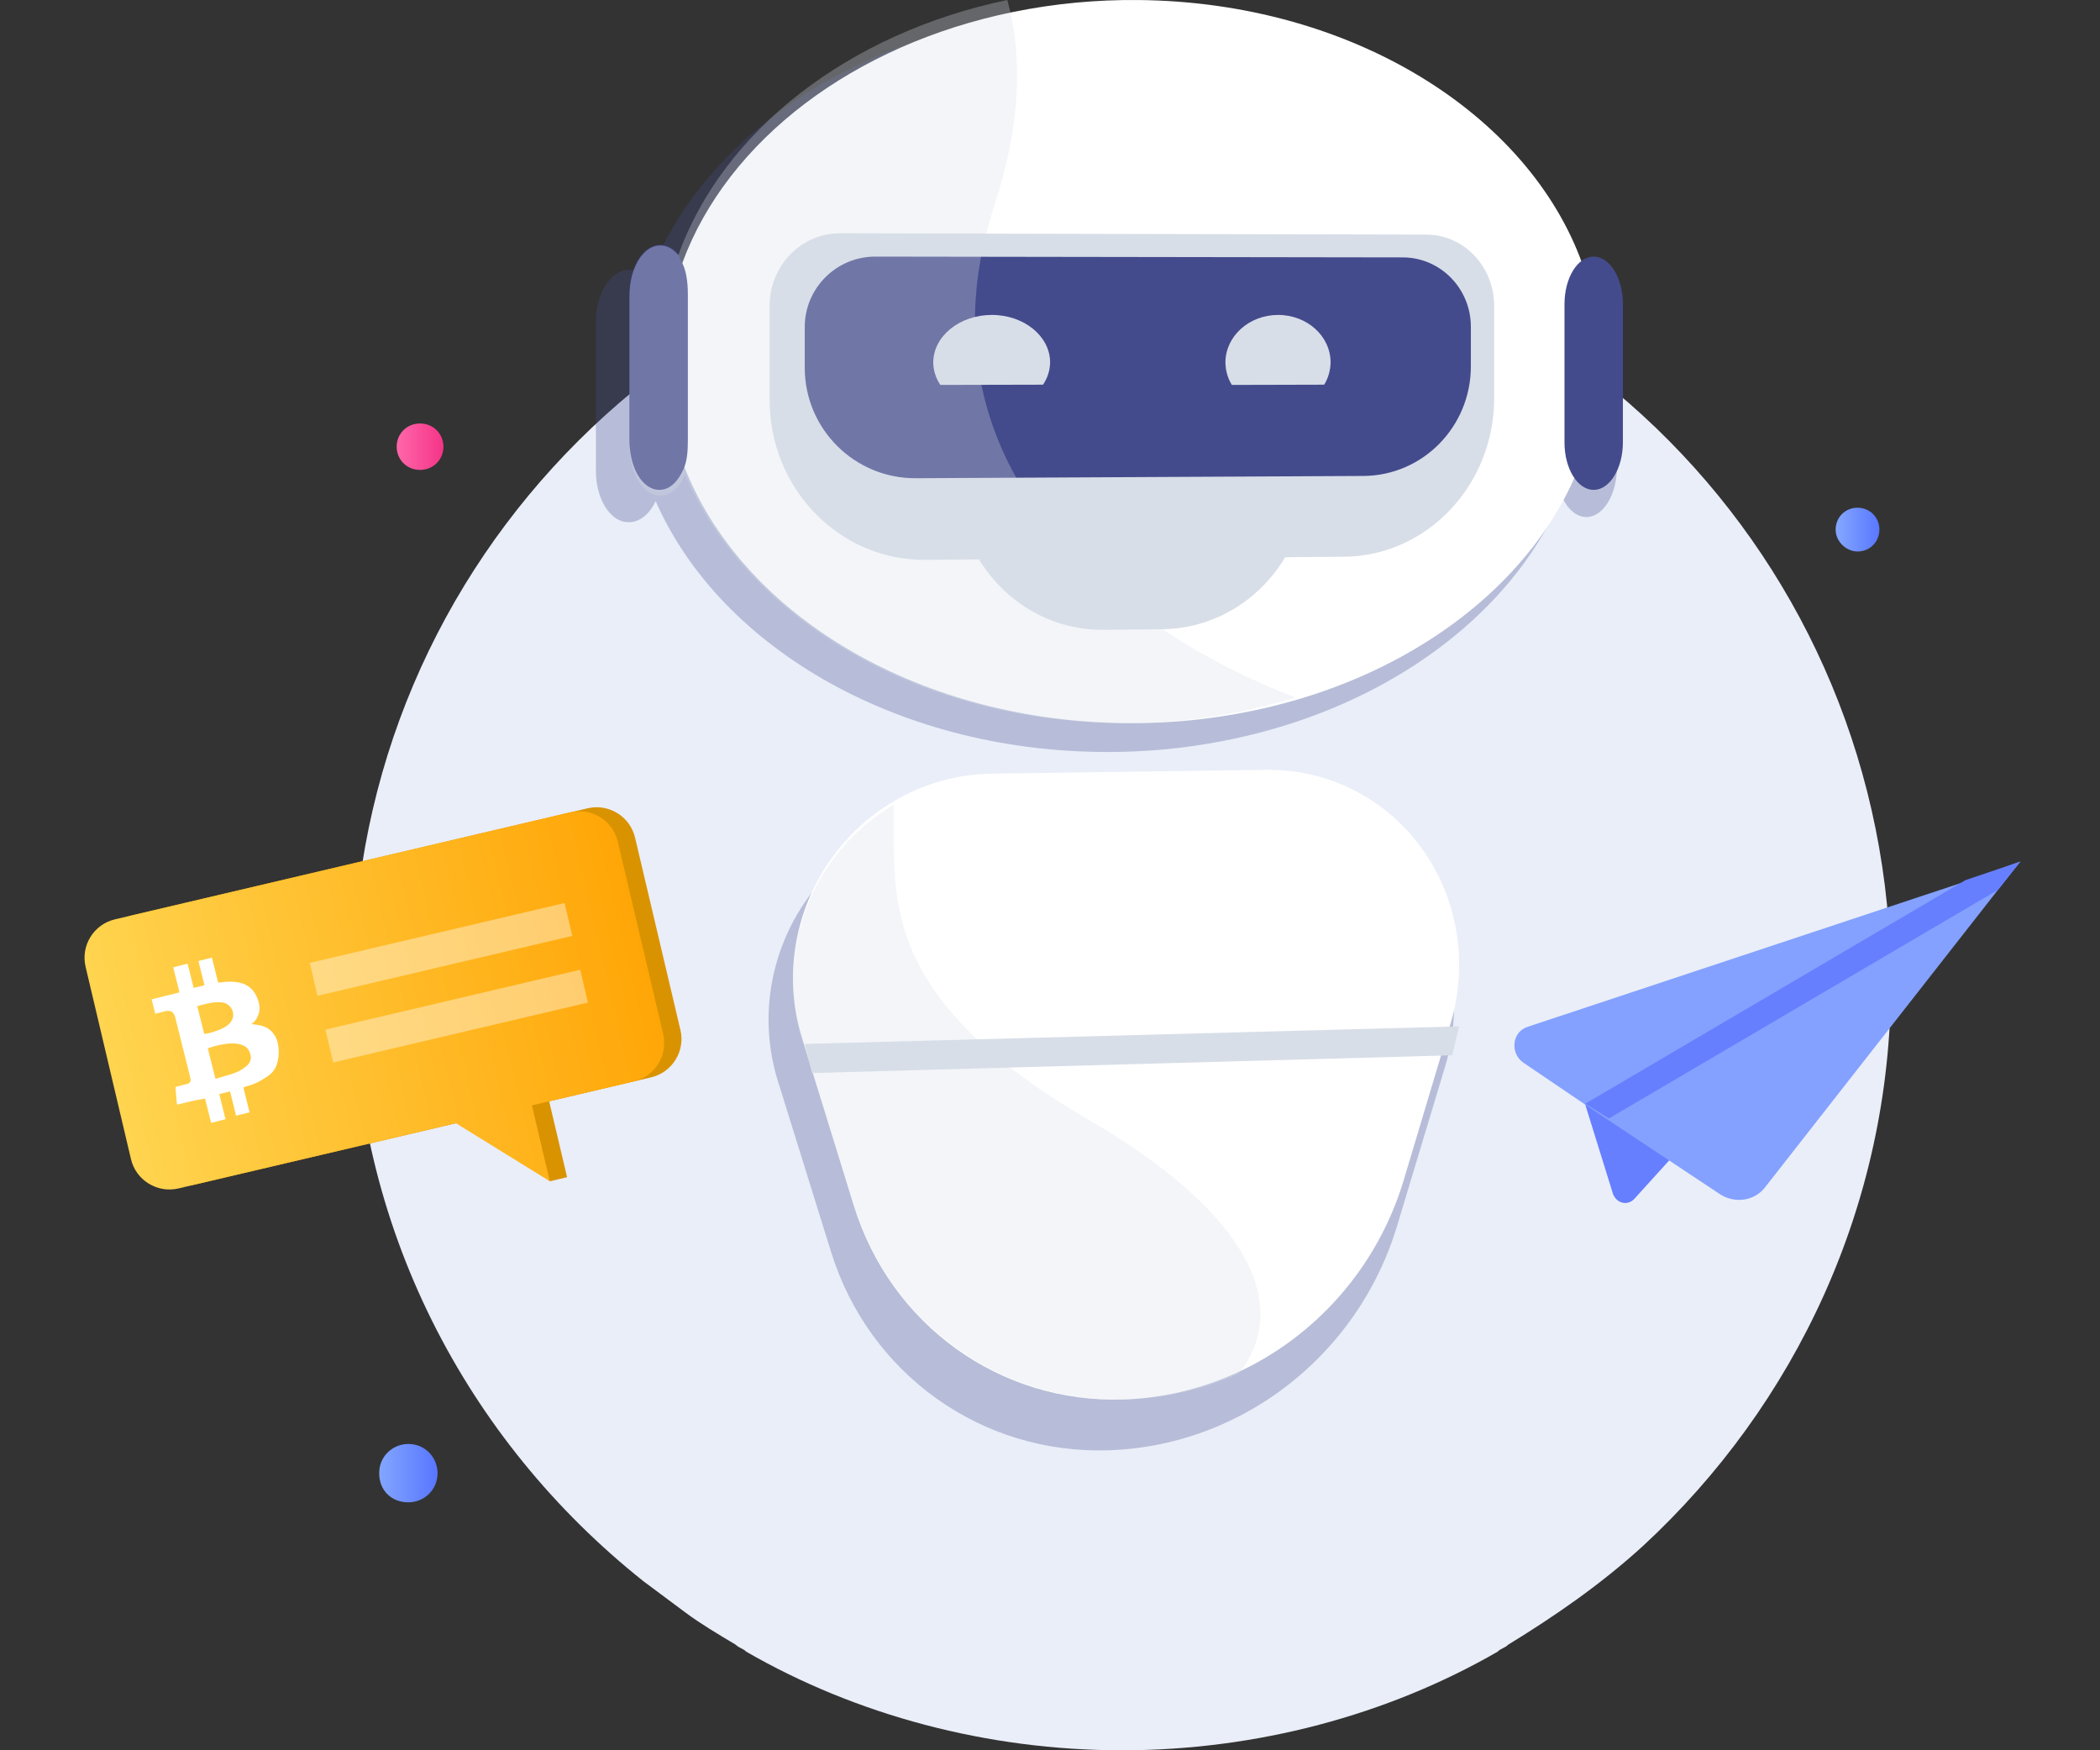 <svg width="144" height="120" viewBox="0 0 144 120" fill="none" xmlns="http://www.w3.org/2000/svg">
<rect x="0" y="0" width="144" height="120" fill="#333333" stroke="none"/>
<path d="M28.002 103C29.061 103 30.002 102.176 30.002 101C30.002 99.941 29.178 99 28.002 99C26.943 99 26.002 99.823 26.002 101C26.002 102.176 26.826 103 28.002 103Z" fill="url(#paint0_linear_3111:1558)"/>
<path d="M127.373 37.81C128.217 37.81 128.873 37.154 128.873 36.31C128.873 35.467 128.217 34.81 127.373 34.81C126.529 34.81 125.873 35.467 125.873 36.31C125.873 37.154 126.623 37.81 127.373 37.81Z" fill="url(#paint1_linear_3111:1558)"/>
<path d="M28.804 32.217C29.705 32.217 30.406 31.521 30.406 30.625C30.406 29.73 29.705 29.034 28.804 29.034C27.902 29.034 27.201 29.73 27.201 30.625C27.201 31.521 27.902 32.217 28.804 32.217Z" fill="url(#paint2_linear_3111:1558)"/>
<path d="M129.66 67.385C129.66 82.59 123.099 96.348 112.651 106.002C109.735 108.657 106.576 110.829 103.418 112.76C103.175 113.001 102.932 113.001 102.689 113.243C95.156 117.587 86.166 120.001 76.932 120.001C67.699 120.001 58.709 117.587 51.176 113.243C50.933 113.001 50.69 113.001 50.447 112.76C49.232 112.036 48.017 111.312 47.045 110.588C46.074 109.864 45.102 109.14 44.13 108.416C31.981 98.761 24.205 84.039 24.205 67.385C24.205 38.422 47.774 14.769 77.175 14.769C106.576 14.769 129.66 38.422 129.66 67.385Z" fill="#EAEEF9"/>
<path d="M114.485 79.529L112.055 82.21C111.597 82.679 110.875 82.511 110.611 81.874L108.66 75.592" fill="#667FFF"/>
<path d="M138.533 59.069L137.006 61.005L121.039 81.394C120.315 82.346 118.99 82.52 117.99 81.907L110.278 76.79L108.729 75.751L104.453 72.853C103.533 72.207 103.675 70.749 104.742 70.402L134.727 60.453L138.533 59.069Z" fill="#84A1FF"/>
<path d="M138.538 59.07L137.01 61.006L110.33 76.679L108.701 75.672L134.778 60.342L138.538 59.07Z" fill="#667FFF"/>
<g style="mix-blend-mode:multiply">
<path style="mix-blend-mode:multiply" opacity="0.3" d="M108.784 18.617C108.333 18.617 107.911 18.854 107.571 19.256C103.796 8.672 91.362 0.798 76.441 0.658C73.49 0.627 70.545 0.909 67.655 1.499H67.646C56.497 3.783 47.62 10.514 44.453 19.159C44.091 18.744 43.604 18.5 43.129 18.498C41.914 18.498 40.861 20.076 40.861 22.026V32.282C40.861 34.234 41.867 35.807 43.081 35.8H43.118H43.153C43.876 35.797 44.559 35.228 44.96 34.358C49.425 44.534 61.906 51.729 76.441 51.553C80.348 51.515 84.229 50.918 87.966 49.782C97 47.015 104.054 41.226 107.105 34.06C107.484 34.905 108.104 35.454 108.79 35.45C109.937 35.444 110.878 33.904 110.878 32.011V22.049C110.871 20.155 109.929 18.619 108.784 18.617Z" fill="url(#paint3_linear_3111:1558)"/>
<path style="mix-blend-mode:multiply" opacity="0.3" d="M86.085 55.323L66.71 55.59C64.254 55.627 61.85 56.31 59.742 57.569C58.057 58.569 56.596 59.903 55.447 61.488C52.793 65.143 52.008 69.823 53.332 74.085C53.36 74.172 53.387 74.261 53.414 74.348L53.92 75.976C54.946 79.267 55.969 82.555 56.989 85.838C59.595 94.215 67.31 99.714 76.015 99.432C78.714 99.344 81.371 98.735 83.838 97.639C89.475 95.142 93.94 90.233 95.806 84.032C96.715 81.013 97.624 77.996 98.533 74.983L99.02 73.365L99.099 73.103C100.372 68.874 99.618 64.314 97.062 60.814C95.808 59.087 94.156 57.687 92.245 56.731C90.335 55.776 88.222 55.293 86.085 55.323Z" fill="url(#paint4_linear_3111:1558)"/>
</g>
<path d="M109.674 24.744C109.67 27.423 109.121 30.074 108.059 32.536C105.073 39.517 98.172 45.156 89.337 47.851C85.681 48.959 81.885 49.539 78.063 49.575C63.844 49.748 51.637 42.739 47.27 32.827C45.177 28.142 45.005 22.832 46.789 18.024C49.888 9.605 58.563 3.046 69.469 0.821C72.296 0.246 75.177 -0.028 78.063 0.002C92.659 0.139 104.821 7.808 108.514 18.118C109.28 20.244 109.672 22.485 109.674 24.744Z" fill="white"/>
<path d="M92.149 38.171L63.443 38.383C57.564 38.426 52.775 33.518 52.775 27.419V20.971C52.775 18.215 54.941 15.987 57.607 15.993L97.813 16.084C100.382 16.09 102.459 18.28 102.459 20.977V27.291C102.459 33.256 97.855 38.129 92.149 38.171Z" fill="#D8DEE8"/>
<path d="M79.685 43.141L75.679 43.18C70.123 43.234 65.6 38.603 65.6 32.837C65.6 27.073 70.123 22.395 75.679 22.39H79.685C85.194 22.39 89.64 27.009 89.64 32.715C89.64 38.42 85.194 43.088 79.685 43.141Z" fill="#D8DEE8"/>
<path d="M93.491 32.632L62.793 32.787C58.596 32.808 55.182 29.414 55.182 25.206V22.427C55.182 19.753 57.351 17.589 60.026 17.593L96.184 17.647C98.769 17.647 100.859 19.779 100.859 22.399V25.126C100.858 29.249 97.566 32.61 93.491 32.632Z" fill="url(#paint5_linear_3111:1558)"/>
<path d="M71.52 26.374C71.828 25.929 71.998 25.396 72.007 24.846C72.007 23.052 70.217 21.591 68.008 21.592C65.798 21.593 63.994 23.055 63.994 24.859C64.003 25.41 64.174 25.945 64.484 26.39L71.52 26.374Z" fill="#D8DEE8"/>
<path d="M90.801 26.374C91.078 25.929 91.231 25.395 91.24 24.846C91.24 23.048 89.63 21.591 87.64 21.592C85.651 21.593 84.029 23.055 84.029 24.859C84.038 25.41 84.192 25.944 84.47 26.39L90.801 26.374Z" fill="#D8DEE8"/>
<path d="M47.168 20.216V30.152C47.168 30.91 47.123 31.614 46.862 32.184C46.475 33.029 45.928 33.581 45.223 33.585C44.042 33.591 43.162 32.064 43.162 30.169V20.216C43.162 18.323 44.096 16.79 45.278 16.792C45.74 16.792 46.156 17.031 46.505 17.437C46.601 17.546 46.577 17.669 46.659 17.802C47.046 18.417 47.168 19.271 47.168 20.216Z" fill="url(#paint6_linear_3111:1558)"/>
<path d="M109.284 33.587C108.177 33.592 107.279 32.135 107.279 30.333V20.853C107.279 19.051 108.177 17.591 109.284 17.593C110.389 17.593 111.285 19.055 111.285 20.855V30.318C111.285 32.117 110.389 33.58 109.284 33.587Z" fill="url(#paint7_linear_3111:1558)"/>
<path d="M99.465 70.181C99.439 70.266 99.414 70.353 99.388 70.438L98.915 72.022C98.033 74.972 97.15 77.924 96.265 80.877C94.451 86.947 90.111 91.751 84.635 94.195C82.237 95.267 79.656 95.863 77.033 95.95C68.574 96.225 61.077 90.844 58.544 82.646C57.552 79.43 56.557 76.212 55.562 72.993L55.07 71.4C55.044 71.315 55.017 71.227 54.991 71.142C53.703 66.971 54.466 62.391 57.045 58.813C58.161 57.262 59.582 55.957 61.219 54.978C63.267 53.746 65.603 53.078 67.99 53.042L86.818 52.78C88.894 52.75 90.948 53.223 92.804 54.158C94.661 55.094 96.266 56.464 97.485 58.154C99.968 61.579 100.701 66.043 99.465 70.181Z" fill="white"/>
<path d="M100.057 70.368L99.577 72.351L55.68 73.567L55.182 71.573L100.057 70.368Z" fill="#D8DEE8"/>
<g style="mix-blend-mode:multiply" opacity="0.3">
<path d="M79.902 43.268C82.715 45.129 85.765 46.648 88.838 47.822C85.201 48.948 81.422 49.539 77.62 49.575C63.47 49.751 51.323 42.623 46.977 32.543C46.59 33.406 45.986 33.969 45.281 33.973C44.098 33.98 43.161 32.421 43.161 30.487V20.329C43.161 18.398 44.097 16.834 45.281 16.836C45.743 16.836 46.16 17.079 46.51 17.493C49.593 8.933 58.22 2.262 69.073 0C70.099 3.72 70.068 8.349 68.184 14.094C67.978 14.723 67.798 15.344 67.64 15.957C67.496 16.527 67.37 17.093 67.265 17.653C66.997 19.071 66.859 20.512 66.852 21.957C66.847 23.402 66.986 24.844 67.267 26.261C67.286 26.346 67.301 26.43 67.322 26.514C67.817 28.826 68.678 31.041 69.871 33.074C70.915 34.856 72.158 36.511 73.575 38.005C75.441 39.979 77.588 41.739 79.902 43.268Z" fill="#D8DEE8"/>
</g>
<g style="mix-blend-mode:multiply" opacity="0.3">
<path d="M84.917 94.203C82.497 95.27 79.891 95.863 77.244 95.949C68.706 96.223 61.139 90.868 58.583 82.709C57.581 79.509 56.578 76.307 55.573 73.103L55.076 71.518C55.05 71.434 55.023 71.347 54.996 71.262C53.697 67.111 54.467 62.553 57.07 58.993C58.197 57.449 59.63 56.151 61.283 55.176C61.376 59.847 60.496 65.122 67.011 71.263C67.552 71.776 68.146 72.292 68.791 72.812C70.387 74.098 72.312 75.417 74.644 76.772C85.799 83.248 88.566 89.654 84.917 94.203Z" fill="#D8DEE8"/>
</g>
<path d="M9.065 62.754L40.292 55.416C41.743 55.075 43.204 55.977 43.546 57.425L46.659 70.619C47.001 72.067 46.096 73.525 44.645 73.866L37.658 75.508L38.886 80.71L37.703 80.988L32.445 76.733L13.418 81.204C11.967 81.545 10.507 80.643 10.165 79.195L7.052 66.001C6.71 64.553 7.614 63.095 9.065 62.754Z" fill="#D99300"/>
<path d="M42.362 57.701L45.475 70.895C45.817 72.343 44.913 73.801 43.462 74.142L36.475 75.784L37.702 80.986L31.261 77.009L12.235 81.48C10.784 81.821 9.323 80.919 8.981 79.471L5.868 66.277C5.526 64.829 6.43 63.371 7.882 63.03L39.108 55.692C40.56 55.351 42.02 56.253 42.362 57.701Z" fill="url(#paint8_linear_3111:1558)"/>
<path opacity="0.4" d="M21.772 68.271L39.24 64.166L38.709 61.914L21.241 66.018L21.772 68.271Z" fill="white"/>
<path opacity="0.4" d="M22.847 72.843L40.315 68.738L39.783 66.486L22.315 70.59L22.847 72.843Z" fill="white"/>
<path opacity="0.3" d="M15.345 73.558L17.991 71.069L15.928 76.025L15.345 73.558Z" fill="#FACD35"/>
<path d="M15.464 76.737C15.094 76.829 14.786 76.906 14.477 76.982C14.339 76.428 14.2 75.874 14.062 75.32C13.43 75.412 12.751 75.581 12.134 75.734C12.058 74.903 12.043 74.842 12.043 74.58C12.027 74.519 12.089 74.503 12.151 74.488C12.336 74.442 12.521 74.396 12.767 74.335C13.076 74.258 13.107 74.119 13.045 73.873C12.707 72.519 12.368 71.164 12.015 69.748C11.907 69.317 11.63 69.256 11.321 69.332C11.075 69.394 10.889 69.44 10.643 69.501C10.566 69.193 10.473 68.824 10.397 68.516C10.767 68.424 11.445 68.255 12.185 68.071C12.309 68.04 12.309 68.04 12.278 67.917C12.186 67.548 11.97 66.686 11.878 66.317C12.248 66.225 12.557 66.148 12.865 66.071C13.003 66.625 13.142 67.179 13.28 67.733C13.527 67.672 13.774 67.611 14.02 67.549C13.882 66.995 13.744 66.441 13.605 65.887C13.914 65.81 14.222 65.734 14.53 65.657C14.576 65.841 14.915 67.196 14.93 67.257C14.946 67.319 14.961 67.38 15.023 67.365C16.225 67.197 17.243 67.336 17.659 68.475C17.812 68.829 17.858 69.275 17.689 69.644C17.565 69.937 17.411 70.106 17.241 70.213C17.58 70.26 18.367 70.26 18.798 70.938C18.998 71.215 19.075 71.523 19.106 71.907C19.136 72.292 19.09 72.631 18.982 72.984C18.827 73.415 18.565 73.677 18.164 73.907C17.717 74.215 17.3 74.384 16.807 74.507C16.745 74.522 16.683 74.537 16.714 74.66C16.837 75.153 16.945 75.584 17.114 76.261C16.806 76.338 16.497 76.414 16.189 76.491C16.05 75.937 15.912 75.383 15.774 74.829C15.527 74.89 15.28 74.952 15.034 75.013C15.187 75.629 15.326 76.183 15.464 76.737ZM14.249 71.873C14.418 72.551 14.587 73.228 14.772 73.966C15.805 73.644 16.314 73.583 16.854 73.122C17.132 72.922 17.255 72.629 17.178 72.322C17.086 71.952 16.901 71.737 16.547 71.629C15.899 71.397 14.851 71.658 14.249 71.873ZM13.526 68.98C13.68 69.596 13.849 70.273 14.003 70.888C14.388 70.858 15.113 70.612 15.453 70.397C16.363 69.844 15.993 68.889 15.299 68.735C14.621 68.642 14.02 68.857 13.526 68.98Z" fill="white"/>
<defs>
<linearGradient id="paint0_linear_3111:1558" x1="26.002" y1="101.101" x2="29.805" y2="101.101" gradientUnits="userSpaceOnUse">
<stop stop-color="#83A6FF"/>
<stop offset="1" stop-color="#5A78FF"/>
</linearGradient>
<linearGradient id="paint1_linear_3111:1558" x1="125.964" y1="36.333" x2="128.81" y2="36.333" gradientUnits="userSpaceOnUse">
<stop stop-color="#83A6FF"/>
<stop offset="1" stop-color="#5A78FF"/>
</linearGradient>
<linearGradient id="paint2_linear_3111:1558" x1="27.253" y1="30.685" x2="30.293" y2="30.685" gradientUnits="userSpaceOnUse">
<stop stop-color="#FF66A9"/>
<stop offset="1" stop-color="#F53689"/>
</linearGradient>
<linearGradient id="paint3_linear_3111:1558" x1="94641.6" y1="92127" x2="162472" y2="92127" gradientUnits="userSpaceOnUse">
<stop stop-color="#444B8C"/>
<stop offset="1" stop-color="#26264F"/>
</linearGradient>
<linearGradient id="paint4_linear_3111:1558" x1="71263.3" y1="111284" x2="101835" y2="111284" gradientUnits="userSpaceOnUse">
<stop stop-color="#444B8C"/>
<stop offset="1" stop-color="#26264F"/>
</linearGradient>
<linearGradient id="paint5_linear_3111:1558" x1="70723.9" y1="27385.4" x2="99580.4" y2="27385.4" gradientUnits="userSpaceOnUse">
<stop stop-color="#444B8C"/>
<stop offset="1" stop-color="#26264F"/>
</linearGradient>
<linearGradient id="paint6_linear_3111:1558" x1="5581.22" y1="30273.1" x2="5804.54" y2="30273.1" gradientUnits="userSpaceOnUse">
<stop stop-color="#444B8C"/>
<stop offset="1" stop-color="#26264F"/>
</linearGradient>
<linearGradient id="paint7_linear_3111:1558" x1="9202.96" y1="28807.7" x2="9428.09" y2="28807.7" gradientUnits="userSpaceOnUse">
<stop stop-color="#444B8C"/>
<stop offset="1" stop-color="#26264F"/>
</linearGradient>
<linearGradient id="paint8_linear_3111:1558" x1="8.021" y1="75.469" x2="44.529" y2="66.855" gradientUnits="userSpaceOnUse">
<stop offset="0.003" stop-color="#FFD44F"/>
<stop offset="1" stop-color="#FFA607"/>
</linearGradient>
</defs>
</svg>
